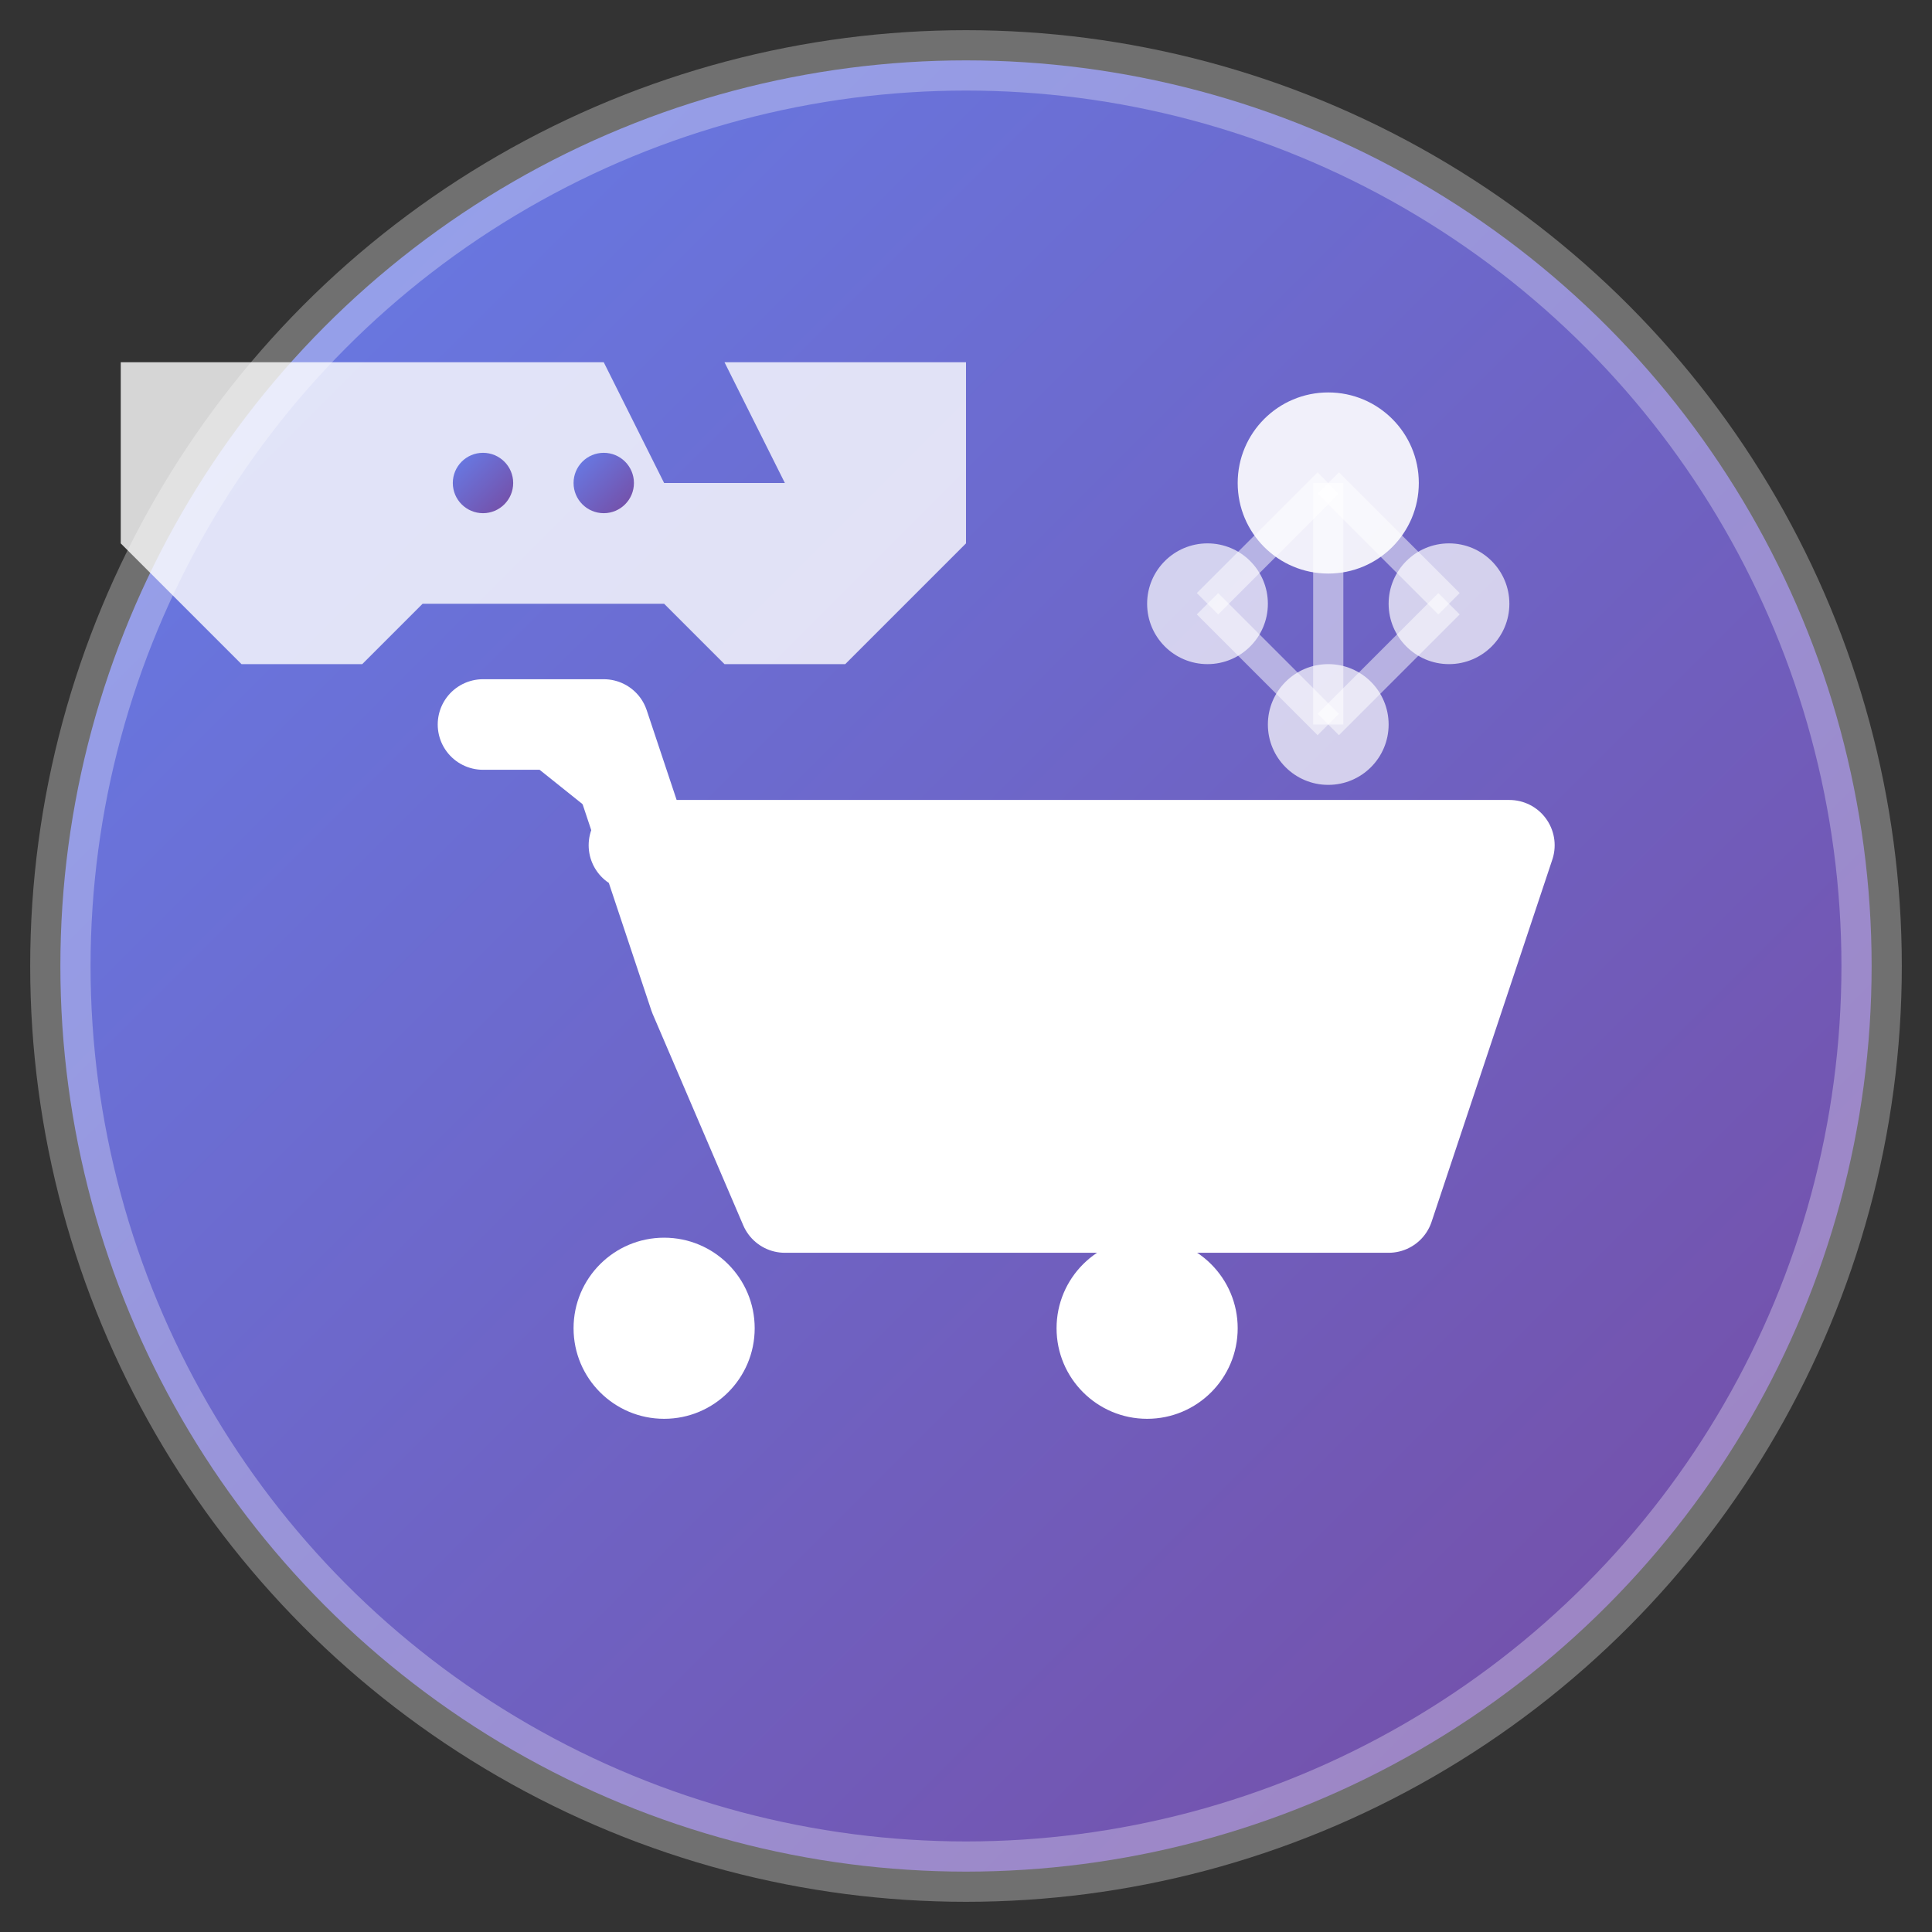 <svg width="32" height="32" viewBox="0 0 32 32" fill="none" xmlns="http://www.w3.org/2000/svg">
  <rect x="0" y="0" width="32" height="32" fill="#333333" stroke="none"/>
  <!-- Background circle with gradient -->
  <defs>
    <linearGradient id="bgGradient" x1="0%" y1="0%" x2="100%" y2="100%">
      <stop offset="0%" style="stop-color:#667eea;stop-opacity:1" />
      <stop offset="100%" style="stop-color:#764ba2;stop-opacity:1" />
    </linearGradient>
  </defs>
  
  <!-- Main background circle -->
  <circle cx="16" cy="16" r="15" fill="url(#bgGradient)" stroke="rgba(255,255,255,0.3)" stroke-width="1"/>
  
  <!-- Shopping cart icon -->
  <path d="M8 12h2l1.5 4.5L13 20h10l2-6H10.5" fill="white" stroke="white" stroke-width="1.5" stroke-linecap="round" stroke-linejoin="round"/>
  <circle cx="11" cy="22" r="1.5" fill="white"/>
  <circle cx="19" cy="22" r="1.5" fill="white"/>
  
  <!-- AI brain representation -->
  <circle cx="22" cy="8" r="1.5" fill="white" opacity="0.9"/>
  <circle cx="24" cy="10" r="1" fill="white" opacity="0.7"/>
  <circle cx="22" cy="12" r="1" fill="white" opacity="0.7"/>
  <circle cx="20" cy="10" r="1" fill="white" opacity="0.7"/>
  
  <!-- Connection lines -->
  <path d="M22 8L24 10" stroke="white" stroke-width="0.5" opacity="0.5"/>
  <path d="M22 8L22 12" stroke="white" stroke-width="0.5" opacity="0.5"/>
  <path d="M22 8L20 10" stroke="white" stroke-width="0.5" opacity="0.5"/>
  <path d="M24 10L22 12" stroke="white" stroke-width="0.5" opacity="0.5"/>
  <path d="M20 10L22 12" stroke="white" stroke-width="0.5" opacity="0.5"/>
  
  <!-- Chat bubble -->
  <path d="M6 6h4l1 2h2l-1-2h4v3l-2 2h-2l-1-1h-4l-1 1h-2l-2-2V6z" fill="white" opacity="0.8"/>
  <circle cx="8" cy="8" r="0.5" fill="url(#bgGradient)"/>
  <circle cx="10" cy="8" r="0.5" fill="url(#bgGradient)"/>
</svg> 